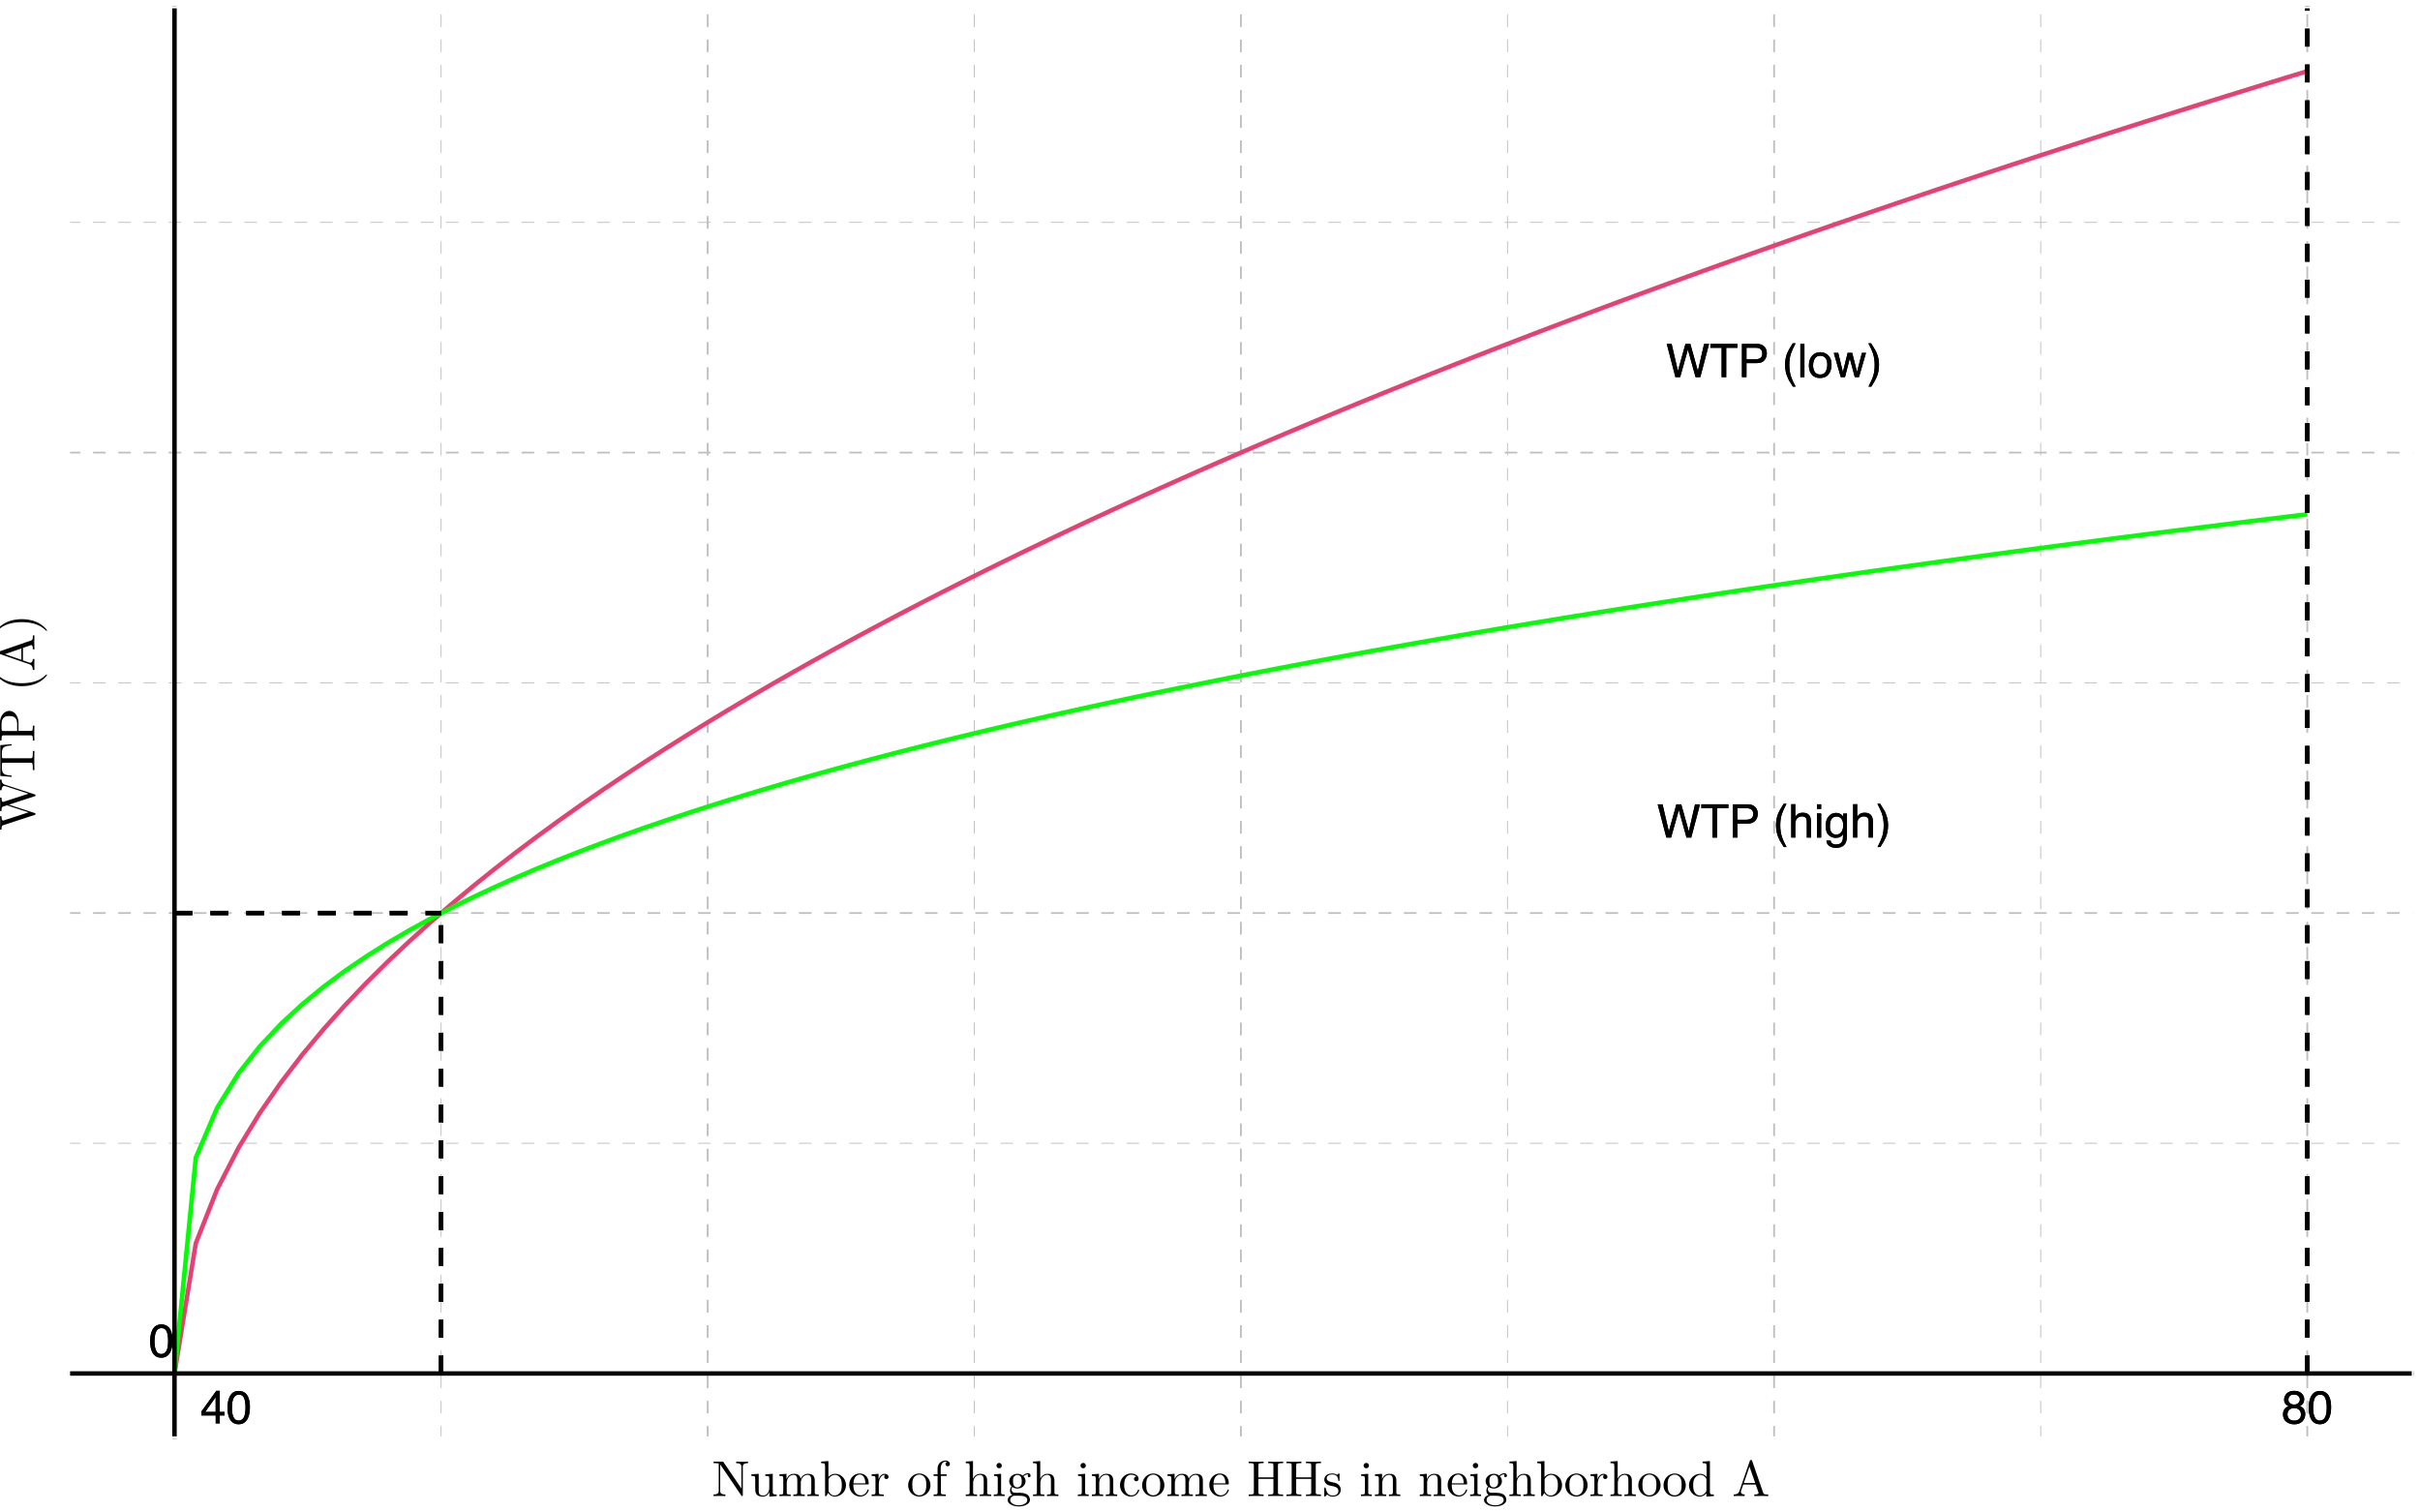 <?xml version="1.0" encoding="UTF-8"?>
<svg xmlns="http://www.w3.org/2000/svg" xmlns:xlink="http://www.w3.org/1999/xlink" width="576pt" height="360pt" viewBox="0 0 576 360" version="1.1">
<defs>
<g>
<symbol overflow="visible" id="glyph0-0">
<path style="stroke:none;" d="M 0.359 0 L 0.359 -7.922 L 6.641 -7.922 L 6.641 0 Z M 5.656 -1 L 5.656 -6.938 L 1.344 -6.938 L 1.344 -1 Z M 5.656 -1 "/>
</symbol>
<symbol overflow="visible" id="glyph0-1">
<path style="stroke:none;" d="M 3.656 -2.734 L 3.656 -6.234 L 1.172 -2.734 Z M 3.672 0 L 3.672 -1.891 L 0.281 -1.891 L 0.281 -2.844 L 3.812 -7.75 L 4.641 -7.75 L 4.641 -2.734 L 5.781 -2.734 L 5.781 -1.891 L 4.641 -1.891 L 4.641 0 Z M 3.672 0 "/>
</symbol>
<symbol overflow="visible" id="glyph0-2">
<path style="stroke:none;" d="M 2.984 -7.719 C 3.984 -7.719 4.707 -7.305 5.156 -6.484 C 5.5 -5.848 5.672 -4.977 5.672 -3.875 C 5.672 -2.82 5.516 -1.953 5.203 -1.266 C 4.754 -0.285 4.016 0.203 2.984 0.203 C 2.055 0.203 1.363 -0.195 0.906 -1 C 0.531 -1.664 0.344 -2.566 0.344 -3.703 C 0.344 -4.578 0.457 -5.332 0.688 -5.969 C 1.113 -7.133 1.879 -7.719 2.984 -7.719 Z M 2.984 -0.672 C 3.484 -0.672 3.879 -0.895 4.172 -1.344 C 4.473 -1.789 4.625 -2.617 4.625 -3.828 C 4.625 -4.711 4.516 -5.438 4.297 -6 C 4.086 -6.562 3.672 -6.844 3.047 -6.844 C 2.473 -6.844 2.051 -6.57 1.781 -6.031 C 1.52 -5.5 1.391 -4.711 1.391 -3.672 C 1.391 -2.879 1.477 -2.242 1.656 -1.766 C 1.906 -1.035 2.348 -0.672 2.984 -0.672 Z M 2.984 -0.672 "/>
</symbol>
<symbol overflow="visible" id="glyph0-3">
<path style="stroke:none;" d="M 3 -4.484 C 3.426 -4.484 3.758 -4.602 4 -4.844 C 4.25 -5.082 4.375 -5.367 4.375 -5.703 C 4.375 -5.992 4.254 -6.258 4.016 -6.5 C 3.785 -6.738 3.438 -6.859 2.969 -6.859 C 2.5 -6.859 2.16 -6.738 1.953 -6.5 C 1.742 -6.258 1.641 -5.973 1.641 -5.641 C 1.641 -5.285 1.773 -5.004 2.047 -4.797 C 2.316 -4.586 2.633 -4.484 3 -4.484 Z M 3.062 -0.656 C 3.508 -0.656 3.879 -0.773 4.172 -1.016 C 4.473 -1.266 4.625 -1.629 4.625 -2.109 C 4.625 -2.609 4.473 -2.988 4.172 -3.25 C 3.867 -3.508 3.477 -3.641 3 -3.641 C 2.531 -3.641 2.148 -3.504 1.859 -3.234 C 1.566 -2.973 1.422 -2.609 1.422 -2.141 C 1.422 -1.742 1.551 -1.395 1.812 -1.094 C 2.082 -0.801 2.5 -0.656 3.062 -0.656 Z M 1.688 -4.109 C 1.414 -4.223 1.203 -4.359 1.047 -4.516 C 0.766 -4.805 0.625 -5.18 0.625 -5.641 C 0.625 -6.211 0.832 -6.707 1.25 -7.125 C 1.664 -7.539 2.258 -7.75 3.031 -7.75 C 3.77 -7.75 4.348 -7.551 4.766 -7.156 C 5.191 -6.77 5.406 -6.316 5.406 -5.797 C 5.406 -5.316 5.281 -4.926 5.031 -4.625 C 4.895 -4.457 4.68 -4.289 4.391 -4.125 C 4.711 -3.977 4.969 -3.812 5.156 -3.625 C 5.488 -3.258 5.656 -2.789 5.656 -2.219 C 5.656 -1.539 5.426 -0.961 4.969 -0.484 C 4.52 -0.016 3.879 0.219 3.047 0.219 C 2.297 0.219 1.66 0.016 1.141 -0.391 C 0.617 -0.797 0.359 -1.391 0.359 -2.172 C 0.359 -2.629 0.469 -3.02 0.688 -3.344 C 0.914 -3.676 1.25 -3.93 1.688 -4.109 Z M 1.688 -4.109 "/>
</symbol>
<symbol overflow="visible" id="glyph0-4">
<path style="stroke:none;" d="M 1.359 -7.922 L 2.859 -1.484 L 4.656 -7.922 L 5.812 -7.922 L 7.609 -1.484 L 9.094 -7.922 L 10.281 -7.922 L 8.188 0 L 7.062 0 L 5.234 -6.562 L 3.391 0 L 2.266 0 L 0.203 -7.922 Z M 1.359 -7.922 "/>
</symbol>
<symbol overflow="visible" id="glyph0-5">
<path style="stroke:none;" d="M 6.609 -7.922 L 6.609 -6.984 L 3.938 -6.984 L 3.938 0 L 2.844 0 L 2.844 -6.984 L 0.172 -6.984 L 0.172 -7.922 Z M 6.609 -7.922 "/>
</symbol>
<symbol overflow="visible" id="glyph0-6">
<path style="stroke:none;" d="M 0.938 -7.922 L 4.516 -7.922 C 5.211 -7.922 5.773 -7.723 6.203 -7.328 C 6.641 -6.93 6.859 -6.375 6.859 -5.656 C 6.859 -5.031 6.664 -4.488 6.281 -4.031 C 5.895 -3.57 5.305 -3.344 4.516 -3.344 L 2.016 -3.344 L 2.016 0 L 0.938 0 Z M 5.781 -5.641 C 5.781 -6.223 5.562 -6.617 5.125 -6.828 C 4.895 -6.941 4.57 -7 4.156 -7 L 2.016 -7 L 2.016 -4.25 L 4.156 -4.25 C 4.633 -4.25 5.023 -4.352 5.328 -4.562 C 5.629 -4.77 5.781 -5.129 5.781 -5.641 Z M 5.781 -5.641 "/>
</symbol>
<symbol overflow="visible" id="glyph0-7">
<path style="stroke:none;" d=""/>
</symbol>
<symbol overflow="visible" id="glyph0-8">
<path style="stroke:none;" d="M 3.266 -8.047 C 2.703 -6.953 2.336 -6.145 2.172 -5.625 C 1.91 -4.844 1.781 -3.938 1.781 -2.906 C 1.781 -1.863 1.926 -0.91 2.219 -0.047 C 2.395 0.484 2.75 1.25 3.281 2.25 L 2.625 2.25 C 2.102 1.438 1.781 0.914 1.656 0.688 C 1.531 0.457 1.395 0.148 1.25 -0.234 C 1.039 -0.766 0.898 -1.332 0.828 -1.938 C 0.785 -2.25 0.766 -2.551 0.766 -2.844 C 0.766 -3.906 0.93 -4.852 1.266 -5.688 C 1.473 -6.207 1.914 -6.992 2.594 -8.047 Z M 3.266 -8.047 "/>
</symbol>
<symbol overflow="visible" id="glyph0-9">
<path style="stroke:none;" d="M 0.719 -7.953 L 1.688 -7.953 L 1.688 -5 C 1.914 -5.289 2.117 -5.492 2.297 -5.609 C 2.609 -5.816 3 -5.922 3.469 -5.922 C 4.312 -5.922 4.879 -5.625 5.172 -5.031 C 5.336 -4.719 5.422 -4.273 5.422 -3.703 L 5.422 0 L 4.422 0 L 4.422 -3.641 C 4.422 -4.066 4.367 -4.379 4.266 -4.578 C 4.086 -4.891 3.754 -5.047 3.266 -5.047 C 2.867 -5.047 2.504 -4.906 2.172 -4.625 C 1.848 -4.352 1.688 -3.832 1.688 -3.062 L 1.688 0 L 0.719 0 Z M 0.719 -7.953 "/>
</symbol>
<symbol overflow="visible" id="glyph0-10">
<path style="stroke:none;" d="M 0.719 -5.75 L 1.703 -5.75 L 1.703 0 L 0.719 0 Z M 0.719 -7.922 L 1.703 -7.922 L 1.703 -6.828 L 0.719 -6.828 Z M 0.719 -7.922 "/>
</symbol>
<symbol overflow="visible" id="glyph0-11">
<path style="stroke:none;" d="M 2.75 -5.875 C 3.207 -5.875 3.602 -5.766 3.938 -5.547 C 4.125 -5.422 4.312 -5.238 4.5 -5 L 4.5 -5.719 L 5.391 -5.719 L 5.391 -0.469 C 5.391 0.258 5.285 0.836 5.078 1.266 C 4.672 2.047 3.906 2.438 2.781 2.438 C 2.164 2.438 1.645 2.297 1.219 2.016 C 0.789 1.742 0.551 1.312 0.5 0.719 L 1.5 0.719 C 1.539 0.977 1.633 1.176 1.781 1.312 C 2 1.531 2.344 1.641 2.812 1.641 C 3.551 1.641 4.035 1.379 4.266 0.859 C 4.41 0.547 4.473 -0.004 4.453 -0.797 C 4.266 -0.504 4.031 -0.285 3.75 -0.141 C 3.477 -0.004 3.117 0.062 2.672 0.062 C 2.047 0.062 1.5 -0.156 1.031 -0.594 C 0.562 -1.039 0.328 -1.773 0.328 -2.797 C 0.328 -3.766 0.562 -4.52 1.031 -5.062 C 1.508 -5.602 2.082 -5.875 2.75 -5.875 Z M 4.5 -2.906 C 4.5 -3.625 4.348 -4.156 4.047 -4.5 C 3.754 -4.844 3.379 -5.016 2.922 -5.016 C 2.242 -5.016 1.781 -4.695 1.531 -4.062 C 1.395 -3.719 1.328 -3.27 1.328 -2.719 C 1.328 -2.07 1.457 -1.578 1.719 -1.234 C 1.988 -0.891 2.344 -0.719 2.781 -0.719 C 3.477 -0.719 3.973 -1.035 4.266 -1.672 C 4.422 -2.023 4.5 -2.438 4.5 -2.906 Z M 2.859 -5.922 Z M 2.859 -5.922 "/>
</symbol>
<symbol overflow="visible" id="glyph0-12">
<path style="stroke:none;" d="M 0.391 2.25 C 0.953 1.133 1.316 0.32 1.484 -0.188 C 1.734 -0.957 1.859 -1.863 1.859 -2.906 C 1.859 -3.938 1.711 -4.883 1.422 -5.75 C 1.242 -6.281 0.891 -7.047 0.359 -8.047 L 1.016 -8.047 C 1.566 -7.16 1.898 -6.613 2.016 -6.406 C 2.141 -6.207 2.27 -5.926 2.406 -5.562 C 2.582 -5.113 2.707 -4.672 2.781 -4.234 C 2.852 -3.797 2.891 -3.375 2.891 -2.969 C 2.891 -1.895 2.719 -0.941 2.375 -0.109 C 2.164 0.422 1.727 1.207 1.062 2.25 Z M 0.391 2.25 "/>
</symbol>
<symbol overflow="visible" id="glyph0-13">
<path style="stroke:none;" d="M 0.734 -7.922 L 1.703 -7.922 L 1.703 0 L 0.734 0 Z M 0.734 -7.922 "/>
</symbol>
<symbol overflow="visible" id="glyph0-14">
<path style="stroke:none;" d="M 3 -0.625 C 3.645 -0.625 4.086 -0.867 4.328 -1.359 C 4.566 -1.848 4.688 -2.391 4.688 -2.984 C 4.688 -3.523 4.598 -3.961 4.422 -4.297 C 4.148 -4.828 3.68 -5.094 3.016 -5.094 C 2.422 -5.094 1.988 -4.863 1.719 -4.406 C 1.445 -3.957 1.312 -3.414 1.312 -2.781 C 1.312 -2.164 1.445 -1.648 1.719 -1.234 C 1.988 -0.828 2.414 -0.625 3 -0.625 Z M 3.047 -5.938 C 3.785 -5.938 4.41 -5.688 4.922 -5.188 C 5.441 -4.695 5.703 -3.973 5.703 -3.016 C 5.703 -2.078 5.473 -1.305 5.016 -0.703 C 4.566 -0.098 3.863 0.203 2.906 0.203 C 2.113 0.203 1.484 -0.062 1.016 -0.594 C 0.547 -1.133 0.312 -1.859 0.312 -2.766 C 0.312 -3.734 0.555 -4.504 1.047 -5.078 C 1.547 -5.648 2.211 -5.938 3.047 -5.938 Z M 3.016 -5.922 Z M 3.016 -5.922 "/>
</symbol>
<symbol overflow="visible" id="glyph0-15">
<path style="stroke:none;" d="M 1.156 -5.781 L 2.266 -1.219 L 3.391 -5.781 L 4.484 -5.781 L 5.625 -1.25 L 6.797 -5.781 L 7.766 -5.781 L 6.094 0 L 5.094 0 L 3.906 -4.469 L 2.766 0 L 1.766 0 L 0.094 -5.781 Z M 1.156 -5.781 "/>
</symbol>
<symbol overflow="visible" id="glyph1-0">
<path style="stroke:none;" d=""/>
</symbol>
<symbol overflow="visible" id="glyph1-1">
<path style="stroke:none;" d="M 8.594 -7.828 L 8.594 -8.203 L 7.188 -8.156 L 5.781 -8.203 L 5.781 -7.828 C 7.016 -7.828 7.016 -7.266 7.016 -6.938 L 7.016 -1.812 L 2.781 -8.047 C 2.672 -8.188 2.656 -8.203 2.438 -8.203 L 0.391 -8.203 L 0.391 -7.828 L 0.75 -7.828 C 0.922 -7.828 1.156 -7.812 1.344 -7.797 C 1.625 -7.766 1.625 -7.75 1.625 -7.531 L 1.625 -1.266 C 1.625 -0.938 1.625 -0.375 0.391 -0.375 L 0.391 0 L 1.797 -0.031 L 3.203 0 L 3.203 -0.375 C 1.969 -0.375 1.969 -0.938 1.969 -1.266 L 1.969 -7.5 C 2.031 -7.438 2.047 -7.422 2.094 -7.359 L 6.984 -0.156 C 7.094 -0.016 7.109 0 7.188 0 C 7.359 0 7.359 -0.078 7.359 -0.312 L 7.359 -6.938 C 7.359 -7.266 7.359 -7.828 8.594 -7.828 Z M 8.594 -7.828 "/>
</symbol>
<symbol overflow="visible" id="glyph1-2">
<path style="stroke:none;" d="M 6.422 0 L 6.422 -0.375 C 5.578 -0.375 5.484 -0.453 5.484 -1.047 L 5.484 -5.297 L 3.719 -5.172 L 3.719 -4.797 C 4.562 -4.797 4.656 -4.719 4.656 -4.125 L 4.656 -1.984 C 4.656 -0.953 4.078 -0.125 3.203 -0.125 C 2.203 -0.125 2.141 -0.703 2.141 -1.312 L 2.141 -5.297 L 0.391 -5.172 L 0.391 -4.797 C 1.312 -4.797 1.312 -4.766 1.312 -3.703 L 1.312 -1.891 C 1.312 -0.953 1.312 0.125 3.141 0.125 C 3.812 0.125 4.344 -0.203 4.688 -0.953 L 4.688 0.125 Z M 6.422 0 "/>
</symbol>
<symbol overflow="visible" id="glyph1-3">
<path style="stroke:none;" d="M 9.75 0 L 9.75 -0.375 C 9.125 -0.375 8.828 -0.375 8.812 -0.734 L 8.812 -3.031 C 8.812 -4.062 8.812 -4.422 8.453 -4.859 C 8.281 -5.062 7.891 -5.297 7.188 -5.297 C 6.188 -5.297 5.656 -4.578 5.453 -4.125 C 5.281 -5.172 4.391 -5.297 3.859 -5.297 C 2.969 -5.297 2.406 -4.781 2.078 -4.047 L 2.078 -5.297 L 0.391 -5.172 L 0.391 -4.797 C 1.219 -4.797 1.312 -4.719 1.312 -4.125 L 1.312 -0.906 C 1.312 -0.375 1.188 -0.375 0.391 -0.375 L 0.391 0 L 1.734 -0.031 L 3.078 0 L 3.078 -0.375 C 2.281 -0.375 2.141 -0.375 2.141 -0.906 L 2.141 -3.125 C 2.141 -4.375 3 -5.047 3.766 -5.047 C 4.531 -5.047 4.656 -4.391 4.656 -3.703 L 4.656 -0.906 C 4.656 -0.375 4.531 -0.375 3.719 -0.375 L 3.719 0 L 5.078 -0.031 L 6.422 0 L 6.422 -0.375 C 5.609 -0.375 5.484 -0.375 5.484 -0.906 L 5.484 -3.125 C 5.484 -4.375 6.344 -5.047 7.109 -5.047 C 7.859 -5.047 7.984 -4.391 7.984 -3.703 L 7.984 -0.906 C 7.984 -0.375 7.859 -0.375 7.062 -0.375 L 7.062 0 L 8.406 -0.031 Z M 9.75 0 "/>
</symbol>
<symbol overflow="visible" id="glyph1-4">
<path style="stroke:none;" d="M 6.25 -2.594 C 6.25 -4.109 5.078 -5.297 3.703 -5.297 C 2.766 -5.297 2.25 -4.734 2.062 -4.531 L 2.062 -8.328 L 0.344 -8.203 L 0.344 -7.828 C 1.172 -7.828 1.266 -7.734 1.266 -7.156 L 1.266 0 L 1.578 0 L 2 -0.75 C 2.188 -0.469 2.688 0.125 3.578 0.125 C 5 0.125 6.25 -1.047 6.25 -2.594 Z M 5.25 -2.609 C 5.25 -2.156 5.234 -1.438 4.891 -0.906 C 4.625 -0.531 4.172 -0.125 3.531 -0.125 C 2.984 -0.125 2.562 -0.422 2.266 -0.859 C 2.094 -1.109 2.094 -1.156 2.094 -1.375 L 2.094 -3.844 C 2.094 -4.062 2.094 -4.078 2.234 -4.266 C 2.703 -4.938 3.359 -5.047 3.641 -5.047 C 4.188 -5.047 4.625 -4.734 4.906 -4.266 C 5.219 -3.781 5.25 -3.094 5.25 -2.609 Z M 5.25 -2.609 "/>
</symbol>
<symbol overflow="visible" id="glyph1-5">
<path style="stroke:none;" d="M 4.984 -1.422 C 4.984 -1.547 4.891 -1.578 4.828 -1.578 C 4.719 -1.578 4.688 -1.5 4.672 -1.406 C 4.25 -0.172 3.172 -0.172 3.047 -0.172 C 2.453 -0.172 1.969 -0.531 1.688 -0.969 C 1.328 -1.547 1.328 -2.344 1.328 -2.766 L 4.688 -2.766 C 4.938 -2.766 4.984 -2.766 4.984 -3.031 C 4.984 -4.219 4.328 -5.375 2.828 -5.375 C 1.438 -5.375 0.344 -4.141 0.344 -2.641 C 0.344 -1.031 1.594 0.125 2.969 0.125 C 4.438 0.125 4.984 -1.203 4.984 -1.422 Z M 4.188 -3.031 L 1.344 -3.031 C 1.422 -4.812 2.422 -5.109 2.828 -5.109 C 4.062 -5.109 4.188 -3.484 4.188 -3.031 Z M 4.188 -3.031 "/>
</symbol>
<symbol overflow="visible" id="glyph1-6">
<path style="stroke:none;" d="M 4.375 -4.578 C 4.375 -4.953 4 -5.297 3.484 -5.297 C 2.609 -5.297 2.172 -4.5 2 -3.984 L 2 -5.297 L 0.344 -5.172 L 0.344 -4.797 C 1.172 -4.797 1.266 -4.719 1.266 -4.125 L 1.266 -0.906 C 1.266 -0.375 1.141 -0.375 0.344 -0.375 L 0.344 0 L 1.703 -0.031 C 2.188 -0.031 2.75 -0.031 3.234 0 L 3.234 -0.375 L 2.969 -0.375 C 2.094 -0.375 2.062 -0.5 2.062 -0.938 L 2.062 -2.781 C 2.062 -3.969 2.562 -5.047 3.484 -5.047 C 3.562 -5.047 3.594 -5.047 3.609 -5.031 C 3.578 -5.016 3.344 -4.875 3.344 -4.562 C 3.344 -4.219 3.594 -4.047 3.859 -4.047 C 4.062 -4.047 4.375 -4.188 4.375 -4.578 Z M 4.375 -4.578 "/>
</symbol>
<symbol overflow="visible" id="glyph1-7">
<path style="stroke:none;" d=""/>
</symbol>
<symbol overflow="visible" id="glyph1-8">
<path style="stroke:none;" d="M 5.656 -2.562 C 5.656 -4.109 4.453 -5.375 3 -5.375 C 1.5 -5.375 0.344 -4.062 0.344 -2.562 C 0.344 -1.016 1.578 0.125 2.984 0.125 C 4.438 0.125 5.656 -1.047 5.656 -2.562 Z M 4.656 -2.656 C 4.656 -2.234 4.656 -1.578 4.391 -1.062 C 4.125 -0.516 3.594 -0.172 3 -0.172 C 2.484 -0.172 1.953 -0.422 1.625 -0.969 C 1.328 -1.5 1.328 -2.234 1.328 -2.656 C 1.328 -3.125 1.328 -3.781 1.625 -4.312 C 1.938 -4.859 2.516 -5.109 2.984 -5.109 C 3.516 -5.109 4.031 -4.844 4.344 -4.328 C 4.656 -3.812 4.656 -3.125 4.656 -2.656 Z M 4.656 -2.656 "/>
</symbol>
<symbol overflow="visible" id="glyph1-9">
<path style="stroke:none;" d="M 4.281 -7.625 C 4.281 -8.062 3.844 -8.453 3.203 -8.453 C 2.359 -8.453 1.344 -7.828 1.344 -6.547 L 1.344 -5.172 L 0.391 -5.172 L 0.391 -4.797 L 1.344 -4.797 L 1.344 -0.906 C 1.344 -0.375 1.219 -0.375 0.406 -0.375 L 0.406 0 L 1.781 -0.031 C 2.25 -0.031 2.812 -0.031 3.297 0 L 3.297 -0.375 L 3.047 -0.375 C 2.156 -0.375 2.141 -0.5 2.141 -0.938 L 2.141 -4.797 L 3.5 -4.797 L 3.5 -5.172 L 2.094 -5.172 L 2.094 -6.562 C 2.094 -7.625 2.672 -8.203 3.203 -8.203 C 3.234 -8.203 3.422 -8.203 3.594 -8.109 C 3.453 -8.062 3.234 -7.906 3.234 -7.609 C 3.234 -7.328 3.438 -7.094 3.75 -7.094 C 4.109 -7.094 4.281 -7.328 4.281 -7.625 Z M 4.281 -7.625 "/>
</symbol>
<symbol overflow="visible" id="glyph1-10">
<path style="stroke:none;" d="M 6.422 0 L 6.422 -0.375 C 5.797 -0.375 5.5 -0.375 5.484 -0.734 L 5.484 -3.031 C 5.484 -4.062 5.484 -4.422 5.109 -4.859 C 4.938 -5.062 4.547 -5.297 3.859 -5.297 C 2.844 -5.297 2.312 -4.578 2.125 -4.156 L 2.109 -4.156 L 2.109 -8.328 L 0.391 -8.203 L 0.391 -7.828 C 1.219 -7.828 1.312 -7.734 1.312 -7.156 L 1.312 -0.906 C 1.312 -0.375 1.188 -0.375 0.391 -0.375 L 0.391 0 L 1.734 -0.031 L 3.078 0 L 3.078 -0.375 C 2.281 -0.375 2.141 -0.375 2.141 -0.906 L 2.141 -3.125 C 2.141 -4.375 3 -5.047 3.766 -5.047 C 4.531 -5.047 4.656 -4.391 4.656 -3.703 L 4.656 -0.906 C 4.656 -0.375 4.531 -0.375 3.719 -0.375 L 3.719 0 L 5.078 -0.031 Z M 6.422 0 "/>
</symbol>
<symbol overflow="visible" id="glyph1-11">
<path style="stroke:none;" d="M 2.969 0 L 2.969 -0.375 C 2.172 -0.375 2.125 -0.438 2.125 -0.906 L 2.125 -5.297 L 0.438 -5.172 L 0.438 -4.797 C 1.219 -4.797 1.328 -4.734 1.328 -4.141 L 1.328 -0.906 C 1.328 -0.375 1.203 -0.375 0.391 -0.375 L 0.391 0 L 1.719 -0.031 C 2.141 -0.031 2.562 -0.016 2.969 0 Z M 2.297 -7.25 C 2.297 -7.578 2.031 -7.891 1.672 -7.891 C 1.266 -7.891 1.016 -7.547 1.016 -7.25 C 1.016 -6.922 1.297 -6.609 1.656 -6.609 C 2.062 -6.609 2.297 -6.953 2.297 -7.25 Z M 2.297 -7.25 "/>
</symbol>
<symbol overflow="visible" id="glyph1-12">
<path style="stroke:none;" d="M 5.812 -4.844 C 5.812 -5.047 5.672 -5.438 5.203 -5.438 C 4.969 -5.438 4.438 -5.359 3.938 -4.875 C 3.438 -5.266 2.922 -5.297 2.656 -5.297 C 1.547 -5.297 0.719 -4.469 0.719 -3.547 C 0.719 -3.031 0.984 -2.562 1.281 -2.312 C 1.125 -2.141 0.906 -1.734 0.906 -1.312 C 0.906 -0.953 1.062 -0.484 1.438 -0.25 C 0.719 -0.047 0.344 0.469 0.344 0.953 C 0.344 1.812 1.531 2.469 2.984 2.469 C 4.406 2.469 5.656 1.859 5.656 0.922 C 5.656 0.5 5.484 -0.109 4.875 -0.438 C 4.234 -0.781 3.547 -0.781 2.812 -0.781 C 2.516 -0.781 1.984 -0.781 1.906 -0.797 C 1.531 -0.844 1.266 -1.219 1.266 -1.594 C 1.266 -1.641 1.266 -1.922 1.469 -2.156 C 1.938 -1.828 2.438 -1.781 2.656 -1.781 C 3.781 -1.781 4.609 -2.609 4.609 -3.547 C 4.609 -3.984 4.422 -4.422 4.109 -4.703 C 4.547 -5.109 4.984 -5.172 5.203 -5.172 C 5.203 -5.172 5.281 -5.172 5.312 -5.156 C 5.188 -5.109 5.125 -4.984 5.125 -4.844 C 5.125 -4.625 5.281 -4.484 5.469 -4.484 C 5.594 -4.484 5.812 -4.578 5.812 -4.844 Z M 3.703 -3.547 C 3.703 -3.234 3.703 -2.844 3.516 -2.547 C 3.422 -2.406 3.141 -2.062 2.656 -2.062 C 1.625 -2.062 1.625 -3.266 1.625 -3.547 C 1.625 -3.859 1.625 -4.25 1.812 -4.547 C 1.906 -4.688 2.188 -5.031 2.656 -5.031 C 3.703 -5.031 3.703 -3.828 3.703 -3.547 Z M 5.031 0.953 C 5.031 1.594 4.172 2.203 3 2.203 C 1.781 2.203 0.953 1.578 0.953 0.953 C 0.953 0.391 1.422 -0.047 1.938 -0.078 L 2.656 -0.078 C 3.688 -0.078 5.031 -0.078 5.031 0.953 Z M 5.031 0.953 "/>
</symbol>
<symbol overflow="visible" id="glyph1-13">
<path style="stroke:none;" d="M 6.422 0 L 6.422 -0.375 C 5.797 -0.375 5.5 -0.375 5.484 -0.734 L 5.484 -3.031 C 5.484 -4.062 5.484 -4.422 5.109 -4.859 C 4.938 -5.062 4.547 -5.297 3.859 -5.297 C 2.969 -5.297 2.406 -4.781 2.078 -4.047 L 2.078 -5.297 L 0.391 -5.172 L 0.391 -4.797 C 1.219 -4.797 1.312 -4.719 1.312 -4.125 L 1.312 -0.906 C 1.312 -0.375 1.188 -0.375 0.391 -0.375 L 0.391 0 L 1.734 -0.031 L 3.078 0 L 3.078 -0.375 C 2.281 -0.375 2.141 -0.375 2.141 -0.906 L 2.141 -3.125 C 2.141 -4.375 3 -5.047 3.766 -5.047 C 4.531 -5.047 4.656 -4.391 4.656 -3.703 L 4.656 -0.906 C 4.656 -0.375 4.531 -0.375 3.719 -0.375 L 3.719 0 L 5.078 -0.031 Z M 6.422 0 "/>
</symbol>
<symbol overflow="visible" id="glyph1-14">
<path style="stroke:none;" d="M 4.984 -1.422 C 4.984 -1.547 4.859 -1.547 4.828 -1.547 C 4.719 -1.547 4.688 -1.5 4.672 -1.422 C 4.312 -0.312 3.547 -0.172 3.094 -0.172 C 2.453 -0.172 1.406 -0.688 1.406 -2.609 C 1.406 -4.578 2.391 -5.078 3.031 -5.078 C 3.125 -5.078 3.891 -5.062 4.312 -4.625 C 3.812 -4.594 3.75 -4.234 3.75 -4.078 C 3.75 -3.766 3.953 -3.531 4.297 -3.531 C 4.609 -3.531 4.844 -3.734 4.844 -4.094 C 4.844 -4.906 3.938 -5.375 3.016 -5.375 C 1.516 -5.375 0.406 -4.078 0.406 -2.594 C 0.406 -1.062 1.594 0.125 2.984 0.125 C 4.594 0.125 4.984 -1.312 4.984 -1.422 Z M 4.984 -1.422 "/>
</symbol>
<symbol overflow="visible" id="glyph1-15">
<path style="stroke:none;" d="M 8.594 0 L 8.594 -0.375 L 8.297 -0.375 C 7.375 -0.375 7.359 -0.5 7.359 -0.938 L 7.359 -7.266 C 7.359 -7.688 7.375 -7.828 8.297 -7.828 L 8.594 -7.828 L 8.594 -8.203 C 8.172 -8.156 7.281 -8.156 6.828 -8.156 C 6.375 -8.156 5.469 -8.156 5.047 -8.203 L 5.047 -7.828 L 5.344 -7.828 C 6.266 -7.828 6.281 -7.688 6.281 -7.266 L 6.281 -4.453 L 2.703 -4.453 L 2.703 -7.266 C 2.703 -7.688 2.719 -7.828 3.641 -7.828 L 3.938 -7.828 L 3.938 -8.203 C 3.516 -8.156 2.625 -8.156 2.172 -8.156 C 1.719 -8.156 0.812 -8.156 0.391 -8.203 L 0.391 -7.828 L 0.688 -7.828 C 1.609 -7.828 1.625 -7.688 1.625 -7.266 L 1.625 -0.938 C 1.625 -0.5 1.609 -0.375 0.688 -0.375 L 0.391 -0.375 L 0.391 0 C 0.812 -0.031 1.703 -0.031 2.156 -0.031 C 2.609 -0.031 3.516 -0.031 3.938 0 L 3.938 -0.375 L 3.641 -0.375 C 2.719 -0.375 2.703 -0.5 2.703 -0.938 L 2.703 -4.078 L 6.281 -4.078 L 6.281 -0.938 C 6.281 -0.5 6.266 -0.375 5.344 -0.375 L 5.047 -0.375 L 5.047 0 C 5.469 -0.031 6.359 -0.031 6.812 -0.031 C 7.266 -0.031 8.172 -0.031 8.594 0 Z M 8.594 0 "/>
</symbol>
<symbol overflow="visible" id="glyph1-16">
<path style="stroke:none;" d="M 4.312 -1.531 C 4.312 -2.172 3.953 -2.531 3.812 -2.672 C 3.422 -3.062 2.953 -3.156 2.453 -3.25 C 1.781 -3.391 0.969 -3.547 0.969 -4.234 C 0.969 -4.656 1.281 -5.141 2.312 -5.141 C 3.641 -5.141 3.703 -4.062 3.719 -3.703 C 3.734 -3.594 3.859 -3.594 3.859 -3.594 C 4.016 -3.594 4.016 -3.641 4.016 -3.875 L 4.016 -5.094 C 4.016 -5.297 4.016 -5.375 3.891 -5.375 C 3.828 -5.375 3.797 -5.375 3.641 -5.234 C 3.609 -5.188 3.484 -5.078 3.438 -5.047 C 2.984 -5.375 2.5 -5.375 2.312 -5.375 C 0.859 -5.375 0.391 -4.578 0.391 -3.906 C 0.391 -3.484 0.594 -3.141 0.906 -2.875 C 1.297 -2.562 1.625 -2.5 2.5 -2.328 C 2.766 -2.281 3.75 -2.094 3.75 -1.219 C 3.75 -0.609 3.328 -0.125 2.391 -0.125 C 1.375 -0.125 0.953 -0.812 0.719 -1.844 C 0.688 -1.984 0.672 -2.047 0.547 -2.047 C 0.391 -2.047 0.391 -1.953 0.391 -1.734 L 0.391 -0.156 C 0.391 0.047 0.391 0.125 0.531 0.125 C 0.594 0.125 0.594 0.125 0.828 -0.109 C 0.859 -0.125 0.859 -0.156 1.062 -0.391 C 1.594 0.125 2.141 0.125 2.391 0.125 C 3.766 0.125 4.312 -0.672 4.312 -1.531 Z M 4.312 -1.531 "/>
</symbol>
<symbol overflow="visible" id="glyph1-17">
<path style="stroke:none;" d="M 6.328 0 L 6.328 -0.375 C 5.484 -0.375 5.391 -0.453 5.391 -1.047 L 5.391 -8.328 L 3.656 -8.203 L 3.656 -7.828 C 4.5 -7.828 4.594 -7.734 4.594 -7.156 L 4.594 -4.562 C 4.25 -4.984 3.734 -5.297 3.078 -5.297 C 1.672 -5.297 0.406 -4.125 0.406 -2.578 C 0.406 -1.062 1.578 0.125 2.953 0.125 C 3.719 0.125 4.266 -0.281 4.562 -0.656 L 4.562 0.125 Z M 4.562 -1.422 C 4.562 -1.203 4.562 -1.172 4.422 -0.969 C 4.062 -0.391 3.531 -0.125 3.016 -0.125 C 2.469 -0.125 2.047 -0.438 1.75 -0.906 C 1.438 -1.391 1.406 -2.078 1.406 -2.562 C 1.406 -3.016 1.422 -3.734 1.781 -4.266 C 2.031 -4.641 2.484 -5.047 3.125 -5.047 C 3.547 -5.047 4.062 -4.859 4.422 -4.312 C 4.562 -4.109 4.562 -4.094 4.562 -3.875 Z M 4.562 -1.422 "/>
</symbol>
<symbol overflow="visible" id="glyph1-18">
<path style="stroke:none;" d="M 8.609 0 L 8.609 -0.375 L 8.391 -0.375 C 7.672 -0.375 7.5 -0.453 7.375 -0.859 L 4.781 -8.359 C 4.719 -8.516 4.688 -8.594 4.5 -8.594 C 4.312 -8.594 4.266 -8.516 4.219 -8.359 L 1.734 -1.172 C 1.516 -0.562 1.031 -0.391 0.391 -0.375 L 0.391 0 L 1.609 -0.031 L 2.984 0 L 2.984 -0.375 C 2.391 -0.375 2.094 -0.672 2.094 -0.984 C 2.094 -1.016 2.094 -1.141 2.109 -1.156 L 2.656 -2.734 L 5.625 -2.734 L 6.266 -0.906 C 6.281 -0.859 6.297 -0.781 6.297 -0.734 C 6.297 -0.375 5.625 -0.375 5.297 -0.375 L 5.297 0 C 5.734 -0.031 6.578 -0.031 7.031 -0.031 Z M 5.5 -3.109 L 2.797 -3.109 L 4.141 -7.016 Z M 5.5 -3.109 "/>
</symbol>
<symbol overflow="visible" id="glyph2-0">
<path style="stroke:none;" d=""/>
</symbol>
<symbol overflow="visible" id="glyph2-1">
<path style="stroke:none;" d="M -7.828 -12.109 L -8.203 -12.109 C -8.172 -11.75 -8.156 -11.375 -8.156 -11.016 L -8.203 -9.594 L -7.828 -9.594 C -7.812 -10.391 -7.422 -10.625 -7.188 -10.625 C -7.109 -10.625 -7.016 -10.594 -6.953 -10.578 L -1.406 -8.766 L -7.281 -6.859 C -7.328 -6.844 -7.406 -6.812 -7.469 -6.812 C -7.828 -6.812 -7.828 -7.516 -7.828 -7.828 L -8.203 -7.828 C -8.156 -7.391 -8.156 -6.578 -8.156 -6.125 L -8.203 -4.656 L -7.828 -4.656 C -7.828 -5.344 -7.828 -5.594 -7.391 -5.734 L -6.547 -6 L -1.406 -4.328 L -7.312 -2.406 C -7.344 -2.391 -7.422 -2.375 -7.469 -2.375 C -7.828 -2.375 -7.828 -3.078 -7.828 -3.391 L -8.203 -3.391 C -8.156 -2.953 -8.156 -2.141 -8.156 -1.688 L -8.203 -0.219 L -7.828 -0.219 C -7.828 -1.109 -7.766 -1.156 -7.312 -1.312 L 0.031 -3.703 C 0.141 -3.75 0.266 -3.781 0.266 -3.938 C 0.266 -4.109 0.188 -4.125 0.031 -4.172 L -6.078 -6.156 L 0.031 -8.141 C 0.141 -8.188 0.266 -8.219 0.266 -8.375 C 0.266 -8.547 0.188 -8.562 0.031 -8.609 L -7.016 -10.906 C -7.703 -11.125 -7.828 -11.641 -7.828 -12.109 Z M -7.828 -12.109 "/>
</symbol>
<symbol overflow="visible" id="glyph2-2">
<path style="stroke:none;" d="M -5.422 -8.219 L -8.125 -7.984 L -8.125 -0.656 L -5.422 -0.438 L -5.422 -0.734 C -7.359 -0.906 -7.75 -1.078 -7.75 -2.891 C -7.75 -3.109 -7.75 -3.422 -7.734 -3.547 C -7.688 -3.797 -7.547 -3.797 -7.266 -3.797 L -0.953 -3.797 C -0.547 -3.797 -0.375 -3.797 -0.375 -2.531 L -0.375 -2.047 L 0 -2.047 C -0.031 -2.547 -0.031 -3.766 -0.031 -4.312 C -0.031 -4.875 -0.031 -6.109 0 -6.594 L -0.375 -6.594 L -0.375 -6.125 C -0.375 -4.859 -0.547 -4.859 -0.953 -4.859 L -7.266 -4.859 C -7.516 -4.859 -7.688 -4.859 -7.734 -5.078 C -7.75 -5.203 -7.75 -5.531 -7.75 -5.766 C -7.75 -7.578 -7.359 -7.75 -5.422 -7.922 Z M -5.422 -8.219 "/>
</symbol>
<symbol overflow="visible" id="glyph2-3">
<path style="stroke:none;" d="M -5.969 -7.484 C -7.141 -7.484 -8.203 -6.297 -8.203 -4.656 L -8.203 -0.422 L -7.828 -0.422 L -7.828 -0.703 C -7.828 -1.625 -7.688 -1.656 -7.266 -1.656 L -0.938 -1.656 C -0.5 -1.656 -0.375 -1.625 -0.375 -0.703 L -0.375 -0.422 L 0 -0.422 C -0.031 -0.844 -0.031 -1.734 -0.031 -2.188 C -0.031 -2.641 -0.031 -3.547 0 -3.953 L -0.375 -3.953 L -0.375 -3.672 C -0.375 -2.75 -0.5 -2.719 -0.938 -2.719 L -3.797 -2.719 L -3.797 -4.75 C -3.797 -6.188 -4.766 -7.484 -5.969 -7.484 Z M -5.969 -6.25 C -5.406 -6.25 -4.109 -6.25 -4.109 -4.344 L -4.109 -2.688 L -7.344 -2.688 C -7.734 -2.688 -7.828 -2.719 -7.828 -3.281 L -7.828 -4.344 C -7.828 -6.25 -6.547 -6.25 -5.969 -6.25 Z M -5.969 -6.25 "/>
</symbol>
<symbol overflow="visible" id="glyph2-4">
<path style="stroke:none;" d=""/>
</symbol>
<symbol overflow="visible" id="glyph2-5">
<path style="stroke:none;" d="M 2.875 -3.969 C 2.844 -3.969 2.812 -3.969 2.609 -3.766 C 1.109 -2.266 -1.156 -1.891 -3 -1.891 C -5.094 -1.891 -7.172 -2.344 -8.672 -3.812 C -8.812 -3.969 -8.844 -3.969 -8.875 -3.969 C -8.969 -3.969 -9 -3.922 -9 -3.859 C -9 -3.734 -8.188 -2.656 -6.656 -1.938 C -5.344 -1.328 -4.016 -1.188 -3 -1.188 C -2.062 -1.188 -0.609 -1.312 0.75 -1.984 C 2.219 -2.703 3 -3.734 3 -3.859 C 3 -3.922 2.969 -3.969 2.875 -3.969 Z M 2.875 -3.969 "/>
</symbol>
<symbol overflow="visible" id="glyph2-6">
<path style="stroke:none;" d="M 0 -8.609 L -0.375 -8.609 L -0.375 -8.391 C -0.375 -7.672 -0.453 -7.5 -0.859 -7.375 L -8.359 -4.781 C -8.516 -4.719 -8.594 -4.688 -8.594 -4.5 C -8.594 -4.312 -8.516 -4.266 -8.359 -4.219 L -1.172 -1.734 C -0.562 -1.516 -0.391 -1.031 -0.375 -0.391 L 0 -0.391 L -0.031 -1.609 L 0 -2.984 L -0.375 -2.984 C -0.375 -2.391 -0.672 -2.094 -0.984 -2.094 C -1.016 -2.094 -1.141 -2.094 -1.156 -2.109 L -2.734 -2.656 L -2.734 -5.625 L -0.906 -6.266 C -0.859 -6.281 -0.781 -6.297 -0.734 -6.297 C -0.375 -6.297 -0.375 -5.625 -0.375 -5.297 L 0 -5.297 C -0.031 -5.734 -0.031 -6.578 -0.031 -7.031 Z M -3.109 -5.5 L -3.109 -2.797 L -7.016 -4.141 Z M -3.109 -5.5 "/>
</symbol>
<symbol overflow="visible" id="glyph2-7">
<path style="stroke:none;" d="M -3 -3.469 C -3.938 -3.469 -5.391 -3.344 -6.75 -2.672 C -8.219 -1.953 -9 -0.922 -9 -0.797 C -9 -0.734 -8.953 -0.688 -8.875 -0.688 C -8.844 -0.688 -8.812 -0.688 -8.609 -0.906 C -7.422 -2.094 -5.516 -2.766 -3 -2.766 C -0.953 -2.766 1.156 -2.328 2.672 -0.844 C 2.812 -0.688 2.844 -0.688 2.875 -0.688 C 2.953 -0.688 3 -0.734 3 -0.797 C 3 -0.922 2.188 -2 0.656 -2.719 C -0.656 -3.328 -1.984 -3.469 -3 -3.469 Z M -3 -3.469 "/>
</symbol>
</g>
<clipPath id="clip1">
  <path d="M 16.148 1.441 L 574.562 1.441 L 574.562 342.414 L 16.148 342.414 Z M 16.148 1.441 "/>
</clipPath>
<clipPath id="clip2">
  <path d="M 16.148 272 L 574.562 272 L 574.562 273 L 16.148 273 Z M 16.148 272 "/>
</clipPath>
<clipPath id="clip3">
  <path d="M 16.148 162 L 574.562 162 L 574.562 163 L 16.148 163 Z M 16.148 162 "/>
</clipPath>
<clipPath id="clip4">
  <path d="M 16.148 52 L 574.562 52 L 574.562 54 L 16.148 54 Z M 16.148 52 "/>
</clipPath>
<clipPath id="clip5">
  <path d="M 104 1.441 L 106 1.441 L 106 342.414 L 104 342.414 Z M 104 1.441 "/>
</clipPath>
<clipPath id="clip6">
  <path d="M 231 1.441 L 233 1.441 L 233 342.414 L 231 342.414 Z M 231 1.441 "/>
</clipPath>
<clipPath id="clip7">
  <path d="M 358 1.441 L 359 1.441 L 359 342.414 L 358 342.414 Z M 358 1.441 "/>
</clipPath>
<clipPath id="clip8">
  <path d="M 485 1.441 L 486 1.441 L 486 342.414 L 485 342.414 Z M 485 1.441 "/>
</clipPath>
<clipPath id="clip9">
  <path d="M 16.148 326 L 574.562 326 L 574.562 328 L 16.148 328 Z M 16.148 326 "/>
</clipPath>
<clipPath id="clip10">
  <path d="M 16.148 217 L 574.562 217 L 574.562 218 L 16.148 218 Z M 16.148 217 "/>
</clipPath>
<clipPath id="clip11">
  <path d="M 16.148 107 L 574.562 107 L 574.562 108 L 16.148 108 Z M 16.148 107 "/>
</clipPath>
<clipPath id="clip12">
  <path d="M 41 1.441 L 42 1.441 L 42 342.414 L 41 342.414 Z M 41 1.441 "/>
</clipPath>
<clipPath id="clip13">
  <path d="M 168 1.441 L 169 1.441 L 169 342.414 L 168 342.414 Z M 168 1.441 "/>
</clipPath>
<clipPath id="clip14">
  <path d="M 295 1.441 L 296 1.441 L 296 342.414 L 295 342.414 Z M 295 1.441 "/>
</clipPath>
<clipPath id="clip15">
  <path d="M 422 1.441 L 423 1.441 L 423 342.414 L 422 342.414 Z M 422 1.441 "/>
</clipPath>
<clipPath id="clip16">
  <path d="M 548 1.441 L 550 1.441 L 550 342.414 L 548 342.414 Z M 548 1.441 "/>
</clipPath>
<clipPath id="clip17">
  <path d="M 40 1.441 L 43 1.441 L 43 342.414 L 40 342.414 Z M 40 1.441 "/>
</clipPath>
<clipPath id="clip18">
  <path d="M 16.148 326 L 574.562 326 L 574.562 328 L 16.148 328 Z M 16.148 326 "/>
</clipPath>
<clipPath id="clip19">
  <path d="M 548 1.441 L 550 1.441 L 550 328 L 548 328 Z M 548 1.441 "/>
</clipPath>
<clipPath id="clip20">
  <path d="M 16.148 1.441 L 574.562 1.441 L 574.562 342.414 L 16.148 342.414 Z M 16.148 1.441 "/>
</clipPath>
</defs>
<g id="surface134">
<rect x="0" y="0" width="576" height="360" style="fill:rgb(100%,100%,100%);fill-opacity:1;stroke:none;"/>
<rect x="0" y="0" width="576" height="360" style="fill:rgb(100%,100%,100%);fill-opacity:1;stroke:none;"/>
<g clip-path="url(#clip1)" clip-rule="nonzero">
<path style="fill:none;stroke-width:1.067;stroke-linecap:round;stroke-linejoin:round;stroke:rgb(100%,100%,100%);stroke-opacity:1;stroke-miterlimit:10;" d="M 16.148 342.414 L 574.562 342.414 L 574.562 1.441 L 16.148 1.441 Z M 16.148 342.414 "/>
</g>
<g clip-path="url(#clip2)" clip-rule="nonzero">
<path style="fill:none;stroke-width:0.213;stroke-linecap:butt;stroke-linejoin:round;stroke:rgb(74.51%,74.51%,74.51%);stroke-opacity:1;stroke-dasharray:3,3;stroke-miterlimit:10;" d="M 16.148 272.117 L 574.559 272.117 "/>
</g>
<g clip-path="url(#clip3)" clip-rule="nonzero">
<path style="fill:none;stroke-width:0.213;stroke-linecap:butt;stroke-linejoin:round;stroke:rgb(74.51%,74.51%,74.51%);stroke-opacity:1;stroke-dasharray:3,3;stroke-miterlimit:10;" d="M 16.148 162.523 L 574.559 162.523 "/>
</g>
<g clip-path="url(#clip4)" clip-rule="nonzero">
<path style="fill:none;stroke-width:0.213;stroke-linecap:butt;stroke-linejoin:round;stroke:rgb(74.51%,74.51%,74.51%);stroke-opacity:1;stroke-dasharray:3,3;stroke-miterlimit:10;" d="M 16.148 52.934 L 574.559 52.934 "/>
</g>
<g clip-path="url(#clip5)" clip-rule="nonzero">
<path style="fill:none;stroke-width:0.213;stroke-linecap:butt;stroke-linejoin:round;stroke:rgb(74.51%,74.51%,74.51%);stroke-opacity:1;stroke-dasharray:3,3;stroke-miterlimit:10;" d="M 104.984 342.414 L 104.984 1.441 "/>
</g>
<g clip-path="url(#clip6)" clip-rule="nonzero">
<path style="fill:none;stroke-width:0.213;stroke-linecap:butt;stroke-linejoin:round;stroke:rgb(74.51%,74.51%,74.51%);stroke-opacity:1;stroke-dasharray:3,3;stroke-miterlimit:10;" d="M 231.898 342.414 L 231.898 1.441 "/>
</g>
<g clip-path="url(#clip7)" clip-rule="nonzero">
<path style="fill:none;stroke-width:0.213;stroke-linecap:butt;stroke-linejoin:round;stroke:rgb(74.51%,74.51%,74.51%);stroke-opacity:1;stroke-dasharray:3,3;stroke-miterlimit:10;" d="M 358.809 342.414 L 358.809 1.441 "/>
</g>
<g clip-path="url(#clip8)" clip-rule="nonzero">
<path style="fill:none;stroke-width:0.213;stroke-linecap:butt;stroke-linejoin:round;stroke:rgb(74.51%,74.51%,74.51%);stroke-opacity:1;stroke-dasharray:3,3;stroke-miterlimit:10;" d="M 485.723 342.414 L 485.723 1.441 "/>
</g>
<g clip-path="url(#clip9)" clip-rule="nonzero">
<path style="fill:none;stroke-width:0.427;stroke-linecap:butt;stroke-linejoin:round;stroke:rgb(74.51%,74.51%,74.51%);stroke-opacity:1;stroke-dasharray:3,3;stroke-miterlimit:10;" d="M 16.148 326.914 L 574.559 326.914 "/>
</g>
<g clip-path="url(#clip10)" clip-rule="nonzero">
<path style="fill:none;stroke-width:0.427;stroke-linecap:butt;stroke-linejoin:round;stroke:rgb(74.51%,74.51%,74.51%);stroke-opacity:1;stroke-dasharray:3,3;stroke-miterlimit:10;" d="M 16.148 217.32 L 574.559 217.32 "/>
</g>
<g clip-path="url(#clip11)" clip-rule="nonzero">
<path style="fill:none;stroke-width:0.427;stroke-linecap:butt;stroke-linejoin:round;stroke:rgb(74.51%,74.51%,74.51%);stroke-opacity:1;stroke-dasharray:3,3;stroke-miterlimit:10;" d="M 16.148 107.727 L 574.559 107.727 "/>
</g>
<g clip-path="url(#clip12)" clip-rule="nonzero">
<path style="fill:none;stroke-width:0.427;stroke-linecap:butt;stroke-linejoin:round;stroke:rgb(74.51%,74.51%,74.51%);stroke-opacity:1;stroke-dasharray:3,3;stroke-miterlimit:10;" d="M 41.531 342.414 L 41.531 1.441 "/>
</g>
<g clip-path="url(#clip13)" clip-rule="nonzero">
<path style="fill:none;stroke-width:0.427;stroke-linecap:butt;stroke-linejoin:round;stroke:rgb(74.51%,74.51%,74.51%);stroke-opacity:1;stroke-dasharray:3,3;stroke-miterlimit:10;" d="M 168.441 342.414 L 168.441 1.441 "/>
</g>
<g clip-path="url(#clip14)" clip-rule="nonzero">
<path style="fill:none;stroke-width:0.427;stroke-linecap:butt;stroke-linejoin:round;stroke:rgb(74.51%,74.51%,74.51%);stroke-opacity:1;stroke-dasharray:3,3;stroke-miterlimit:10;" d="M 295.355 342.414 L 295.355 1.441 "/>
</g>
<g clip-path="url(#clip15)" clip-rule="nonzero">
<path style="fill:none;stroke-width:0.427;stroke-linecap:butt;stroke-linejoin:round;stroke:rgb(74.51%,74.51%,74.51%);stroke-opacity:1;stroke-dasharray:3,3;stroke-miterlimit:10;" d="M 422.266 342.414 L 422.266 1.441 "/>
</g>
<g clip-path="url(#clip16)" clip-rule="nonzero">
<path style="fill:none;stroke-width:0.427;stroke-linecap:butt;stroke-linejoin:round;stroke:rgb(74.51%,74.51%,74.51%);stroke-opacity:1;stroke-dasharray:3,3;stroke-miterlimit:10;" d="M 549.176 342.414 L 549.176 1.441 "/>
</g>
<path style="fill:none;stroke-width:1.067;stroke-linecap:butt;stroke-linejoin:round;stroke:rgb(90.196%,25.49%,45.098%);stroke-opacity:1;stroke-miterlimit:10;" d="M 41.531 326.914 L 46.605 295.918 L 51.684 283.078 L 56.758 273.223 L 61.836 264.918 L 66.914 257.602 L 71.988 250.984 L 77.066 244.902 L 82.141 239.238 L 87.219 233.922 L 92.293 228.891 L 97.371 224.105 L 102.449 219.535 L 107.523 215.152 L 112.602 210.934 L 117.676 206.859 L 122.754 202.922 L 127.828 199.109 L 132.906 195.402 L 137.984 191.797 L 143.059 188.289 L 148.137 184.867 L 153.211 181.523 L 158.289 178.254 L 163.367 175.059 L 168.441 171.926 L 173.52 168.855 L 178.594 165.848 L 183.672 162.891 L 188.746 159.988 L 193.824 157.133 L 198.902 154.328 L 203.977 151.566 L 209.055 148.848 L 214.129 146.168 L 219.207 143.531 L 224.281 140.93 L 229.359 138.363 L 234.438 135.832 L 239.512 133.336 L 244.59 130.867 L 249.664 128.434 L 254.742 126.027 L 259.82 123.648 L 264.895 121.301 L 269.973 118.977 L 275.047 116.68 L 280.125 114.406 L 285.199 112.156 L 290.277 109.93 L 295.355 107.727 L 300.43 105.547 L 305.508 103.387 L 310.582 101.25 L 315.66 99.129 L 320.734 97.031 L 325.812 94.949 L 330.891 92.887 L 335.965 90.844 L 341.043 88.816 L 346.117 86.809 L 351.195 84.816 L 356.27 82.84 L 361.348 80.879 L 366.426 78.934 L 371.5 77.004 L 376.578 75.09 L 381.652 73.188 L 386.73 71.301 L 391.809 69.43 L 396.883 67.57 L 401.961 65.723 L 407.035 63.891 L 412.113 62.07 L 417.188 60.262 L 422.266 58.469 L 427.344 56.684 L 432.418 54.91 L 437.496 53.152 L 442.57 51.402 L 447.648 49.664 L 452.723 47.938 L 457.801 46.219 L 462.879 44.512 L 467.953 42.816 L 473.031 41.133 L 478.105 39.453 L 483.184 37.789 L 488.262 36.133 L 493.336 34.484 L 498.414 32.844 L 503.488 31.215 L 508.566 29.598 L 513.641 27.984 L 518.719 26.383 L 523.797 24.789 L 528.871 23.203 L 533.949 21.625 L 539.023 20.055 L 544.102 18.492 L 549.176 16.938 "/>
<path style="fill:none;stroke-width:1.067;stroke-linecap:butt;stroke-linejoin:round;stroke:rgb(0%,100%,0%);stroke-opacity:1;stroke-miterlimit:10;" d="M 41.531 326.914 L 46.605 275.543 L 51.684 263.672 L 56.758 255.488 L 61.836 249.051 L 66.914 243.66 L 71.988 238.98 L 77.066 234.816 L 82.141 231.055 L 87.219 227.605 L 92.293 224.418 L 97.371 221.445 L 102.449 218.656 L 107.523 216.023 L 112.602 213.531 L 117.676 211.16 L 122.754 208.898 L 127.828 206.73 L 132.906 204.652 L 137.984 202.652 L 143.059 200.727 L 148.137 198.867 L 153.211 197.066 L 158.289 195.324 L 163.367 193.633 L 168.441 191.988 L 173.52 190.391 L 178.594 188.84 L 183.672 187.324 L 188.746 185.848 L 193.824 184.402 L 198.902 182.996 L 203.977 181.617 L 209.055 180.27 L 214.129 178.949 L 219.207 177.66 L 224.281 176.391 L 229.359 175.148 L 234.438 173.93 L 239.512 172.734 L 244.59 171.559 L 249.664 170.402 L 254.742 169.27 L 259.82 168.152 L 264.895 167.051 L 269.973 165.969 L 275.047 164.906 L 280.125 163.855 L 285.199 162.824 L 290.277 161.805 L 295.355 160.801 L 300.43 159.812 L 305.508 158.836 L 310.582 157.871 L 315.66 156.922 L 320.734 155.984 L 325.812 155.059 L 330.891 154.145 L 335.965 153.238 L 341.043 152.348 L 346.117 151.465 L 351.195 150.59 L 356.27 149.73 L 361.348 148.875 L 366.426 148.035 L 371.5 147.199 L 376.578 146.375 L 381.652 145.559 L 386.73 144.75 L 391.809 143.949 L 396.883 143.16 L 401.961 142.375 L 407.035 141.602 L 412.113 140.832 L 417.188 140.07 L 422.266 139.316 L 427.344 138.57 L 432.418 137.828 L 437.496 137.098 L 442.57 136.367 L 447.648 135.648 L 452.723 134.934 L 457.801 134.227 L 462.879 133.523 L 467.953 132.828 L 473.031 132.137 L 478.105 131.453 L 483.184 130.773 L 488.262 130.102 L 493.336 129.434 L 498.414 128.77 L 503.488 128.113 L 508.566 127.457 L 513.641 126.812 L 518.719 126.168 L 523.797 125.531 L 528.871 124.895 L 533.949 124.266 L 539.023 123.641 L 544.102 123.023 L 549.176 122.406 "/>
<g clip-path="url(#clip17)" clip-rule="nonzero">
<path style="fill:none;stroke-width:1.067;stroke-linecap:butt;stroke-linejoin:round;stroke:rgb(0%,0%,0%);stroke-opacity:1;stroke-miterlimit:10;" d="M 41.531 342.414 L 41.531 1.441 "/>
</g>
<g clip-path="url(#clip18)" clip-rule="nonzero">
<path style="fill:none;stroke-width:1.067;stroke-linecap:butt;stroke-linejoin:round;stroke:rgb(0%,0%,0%);stroke-opacity:1;stroke-miterlimit:10;" d="M 16.148 326.914 L 574.559 326.914 "/>
</g>
<path style="fill:none;stroke-width:1.067;stroke-linecap:butt;stroke-linejoin:round;stroke:rgb(0%,0%,0%);stroke-opacity:1;stroke-dasharray:4.268,4.268;stroke-miterlimit:10;" d="M 104.984 326.914 L 104.984 217.32 "/>
<path style="fill:none;stroke-width:1.067;stroke-linecap:butt;stroke-linejoin:round;stroke:rgb(0%,0%,0%);stroke-opacity:1;stroke-dasharray:4.268,4.268;stroke-miterlimit:10;" d="M 104.984 326.914 L 104.984 217.32 "/>
<path style="fill:none;stroke-width:1.067;stroke-linecap:butt;stroke-linejoin:round;stroke:rgb(0%,0%,0%);stroke-opacity:1;stroke-dasharray:4.268,4.268;stroke-miterlimit:10;" d="M 41.531 217.32 L 104.984 217.32 "/>
<path style="fill:none;stroke-width:1.067;stroke-linecap:butt;stroke-linejoin:round;stroke:rgb(0%,0%,0%);stroke-opacity:1;stroke-dasharray:4.268,4.268;stroke-miterlimit:10;" d="M 41.531 217.32 L 104.984 217.32 "/>
<g clip-path="url(#clip19)" clip-rule="nonzero">
<path style="fill:none;stroke-width:1.067;stroke-linecap:butt;stroke-linejoin:round;stroke:rgb(0%,0%,0%);stroke-opacity:1;stroke-dasharray:4.268,4.268;stroke-miterlimit:10;" d="M 549.176 326.914 L 549.176 0 "/>
<path style="fill:none;stroke-width:1.067;stroke-linecap:butt;stroke-linejoin:round;stroke:rgb(0%,0%,0%);stroke-opacity:1;stroke-dasharray:4.268,4.268;stroke-miterlimit:10;" d="M 549.176 326.914 L 549.176 0 "/>
</g>
<g style="fill:rgb(0%,0%,0%);fill-opacity:1;">
  <use xlink:href="#glyph0-1" x="47.672" y="338.793"/>
  <use xlink:href="#glyph0-2" x="53.812" y="338.793"/>
</g>
<g style="fill:rgb(0%,0%,0%);fill-opacity:1;">
  <use xlink:href="#glyph0-1" x="47.672" y="338.793"/>
  <use xlink:href="#glyph0-2" x="53.812" y="338.793"/>
</g>
<g style="fill:rgb(0%,0%,0%);fill-opacity:1;">
  <use xlink:href="#glyph0-2" x="35.391" y="322.953"/>
</g>
<g style="fill:rgb(0%,0%,0%);fill-opacity:1;">
  <use xlink:href="#glyph0-2" x="35.391" y="322.953"/>
</g>
<g style="fill:rgb(0%,0%,0%);fill-opacity:1;">
  <use xlink:href="#glyph0-3" x="543.035" y="338.793"/>
  <use xlink:href="#glyph0-2" x="549.175" y="338.793"/>
</g>
<g style="fill:rgb(0%,0%,0%);fill-opacity:1;">
  <use xlink:href="#glyph0-3" x="543.035" y="338.793"/>
  <use xlink:href="#glyph0-2" x="549.175" y="338.793"/>
</g>
<g style="fill:rgb(0%,0%,0%);fill-opacity:1;">
  <use xlink:href="#glyph0-4" x="394.355" y="199.363"/>
  <use xlink:href="#glyph0-5" x="404.775" y="199.363"/>
  <use xlink:href="#glyph0-6" x="411.519" y="199.363"/>
  <use xlink:href="#glyph0-7" x="418.882" y="199.363"/>
  <use xlink:href="#glyph0-8" x="421.949" y="199.363"/>
  <use xlink:href="#glyph0-9" x="425.626" y="199.363"/>
  <use xlink:href="#glyph0-10" x="431.765" y="199.363"/>
  <use xlink:href="#glyph0-11" x="434.218" y="199.363"/>
  <use xlink:href="#glyph0-9" x="440.358" y="199.363"/>
  <use xlink:href="#glyph0-12" x="446.497" y="199.363"/>
</g>
<g style="fill:rgb(0%,0%,0%);fill-opacity:1;">
  <use xlink:href="#glyph0-4" x="394.355" y="199.363"/>
  <use xlink:href="#glyph0-5" x="404.775" y="199.363"/>
  <use xlink:href="#glyph0-6" x="411.519" y="199.363"/>
  <use xlink:href="#glyph0-7" x="418.882" y="199.363"/>
  <use xlink:href="#glyph0-8" x="421.949" y="199.363"/>
  <use xlink:href="#glyph0-9" x="425.626" y="199.363"/>
  <use xlink:href="#glyph0-10" x="431.765" y="199.363"/>
  <use xlink:href="#glyph0-11" x="434.218" y="199.363"/>
  <use xlink:href="#glyph0-9" x="440.358" y="199.363"/>
  <use xlink:href="#glyph0-12" x="446.497" y="199.363"/>
</g>
<g style="fill:rgb(0%,0%,0%);fill-opacity:1;">
  <use xlink:href="#glyph0-4" x="396.512" y="89.77"/>
  <use xlink:href="#glyph0-5" x="406.931" y="89.77"/>
  <use xlink:href="#glyph0-6" x="413.675" y="89.77"/>
  <use xlink:href="#glyph0-7" x="421.038" y="89.77"/>
  <use xlink:href="#glyph0-8" x="424.106" y="89.77"/>
  <use xlink:href="#glyph0-13" x="427.782" y="89.77"/>
  <use xlink:href="#glyph0-14" x="430.234" y="89.77"/>
  <use xlink:href="#glyph0-15" x="436.374" y="89.77"/>
  <use xlink:href="#glyph0-12" x="444.347" y="89.77"/>
</g>
<g style="fill:rgb(0%,0%,0%);fill-opacity:1;">
  <use xlink:href="#glyph0-4" x="396.512" y="89.77"/>
  <use xlink:href="#glyph0-5" x="406.931" y="89.77"/>
  <use xlink:href="#glyph0-6" x="413.675" y="89.77"/>
  <use xlink:href="#glyph0-7" x="421.038" y="89.77"/>
  <use xlink:href="#glyph0-8" x="424.106" y="89.77"/>
  <use xlink:href="#glyph0-13" x="427.782" y="89.77"/>
  <use xlink:href="#glyph0-14" x="430.234" y="89.77"/>
  <use xlink:href="#glyph0-15" x="436.374" y="89.77"/>
  <use xlink:href="#glyph0-12" x="444.347" y="89.77"/>
</g>
<g clip-path="url(#clip20)" clip-rule="nonzero">
<path style="fill:none;stroke-width:1.067;stroke-linecap:round;stroke-linejoin:round;stroke:rgb(100%,100%,100%);stroke-opacity:1;stroke-miterlimit:10;" d="M 16.148 342.414 L 574.562 342.414 L 574.562 1.441 L 16.148 1.441 Z M 16.148 342.414 "/>
</g>
<g style="fill:rgb(0%,0%,0%);fill-opacity:1;">
  <use xlink:href="#glyph1-1" x="169.445" y="356.09"/>
  <use xlink:href="#glyph1-2" x="178.445" y="356.09"/>
  <use xlink:href="#glyph1-3" x="185.117" y="356.09"/>
  <use xlink:href="#glyph1-4" x="195.113" y="356.09"/>
  <use xlink:href="#glyph1-5" x="201.785" y="356.09"/>
  <use xlink:href="#glyph1-6" x="207.113" y="356.09"/>
  <use xlink:href="#glyph1-7" x="211.817" y="356.09"/>
  <use xlink:href="#glyph1-8" x="215.813" y="356.09"/>
  <use xlink:href="#glyph1-9" x="221.813" y="356.09"/>
  <use xlink:href="#glyph1-7" x="225.485" y="356.09"/>
  <use xlink:href="#glyph1-10" x="229.481" y="356.09"/>
  <use xlink:href="#glyph1-11" x="236.153" y="356.09"/>
  <use xlink:href="#glyph1-12" x="239.489" y="356.09"/>
  <use xlink:href="#glyph1-10" x="245.489" y="356.09"/>
  <use xlink:href="#glyph1-7" x="252.161" y="356.09"/>
  <use xlink:href="#glyph1-11" x="256.157" y="356.09"/>
  <use xlink:href="#glyph1-13" x="259.493" y="356.09"/>
  <use xlink:href="#glyph1-14" x="266.165" y="356.09"/>
  <use xlink:href="#glyph1-8" x="271.493" y="356.09"/>
  <use xlink:href="#glyph1-3" x="277.493" y="356.09"/>
  <use xlink:href="#glyph1-5" x="287.489" y="356.09"/>
  <use xlink:href="#glyph1-7" x="292.817" y="356.09"/>
  <use xlink:href="#glyph1-15" x="296.813" y="356.09"/>
  <use xlink:href="#glyph1-15" x="305.813" y="356.09"/>
  <use xlink:href="#glyph1-16" x="314.813" y="356.09"/>
  <use xlink:href="#glyph1-7" x="319.541" y="356.09"/>
  <use xlink:href="#glyph1-11" x="323.537" y="356.09"/>
  <use xlink:href="#glyph1-13" x="326.873" y="356.09"/>
  <use xlink:href="#glyph1-7" x="333.545" y="356.09"/>
  <use xlink:href="#glyph1-13" x="337.541" y="356.09"/>
  <use xlink:href="#glyph1-5" x="344.213" y="356.09"/>
  <use xlink:href="#glyph1-11" x="349.541" y="356.09"/>
  <use xlink:href="#glyph1-12" x="352.877" y="356.09"/>
  <use xlink:href="#glyph1-10" x="358.877" y="356.09"/>
  <use xlink:href="#glyph1-4" x="365.549" y="356.09"/>
  <use xlink:href="#glyph1-8" x="372.221" y="356.09"/>
  <use xlink:href="#glyph1-6" x="378.221" y="356.09"/>
  <use xlink:href="#glyph1-10" x="382.925" y="356.09"/>
  <use xlink:href="#glyph1-8" x="389.597" y="356.09"/>
  <use xlink:href="#glyph1-8" x="395.597" y="356.09"/>
  <use xlink:href="#glyph1-17" x="401.597" y="356.09"/>
  <use xlink:href="#glyph1-7" x="408.269" y="356.09"/>
  <use xlink:href="#glyph1-18" x="412.265" y="356.09"/>
</g>
<g style="fill:rgb(0%,0%,0%);fill-opacity:1;">
  <use xlink:href="#glyph2-1" x="8.195" y="197.68"/>
  <use xlink:href="#glyph2-2" x="8.195" y="185.344"/>
  <use xlink:href="#glyph2-3" x="8.195" y="176.68"/>
  <use xlink:href="#glyph2-4" x="8.195" y="168.508"/>
  <use xlink:href="#glyph2-5" x="8.195" y="164.512"/>
  <use xlink:href="#glyph2-6" x="8.195" y="159.844"/>
  <use xlink:href="#glyph2-7" x="8.195" y="150.844"/>
</g>
</g>
</svg>
